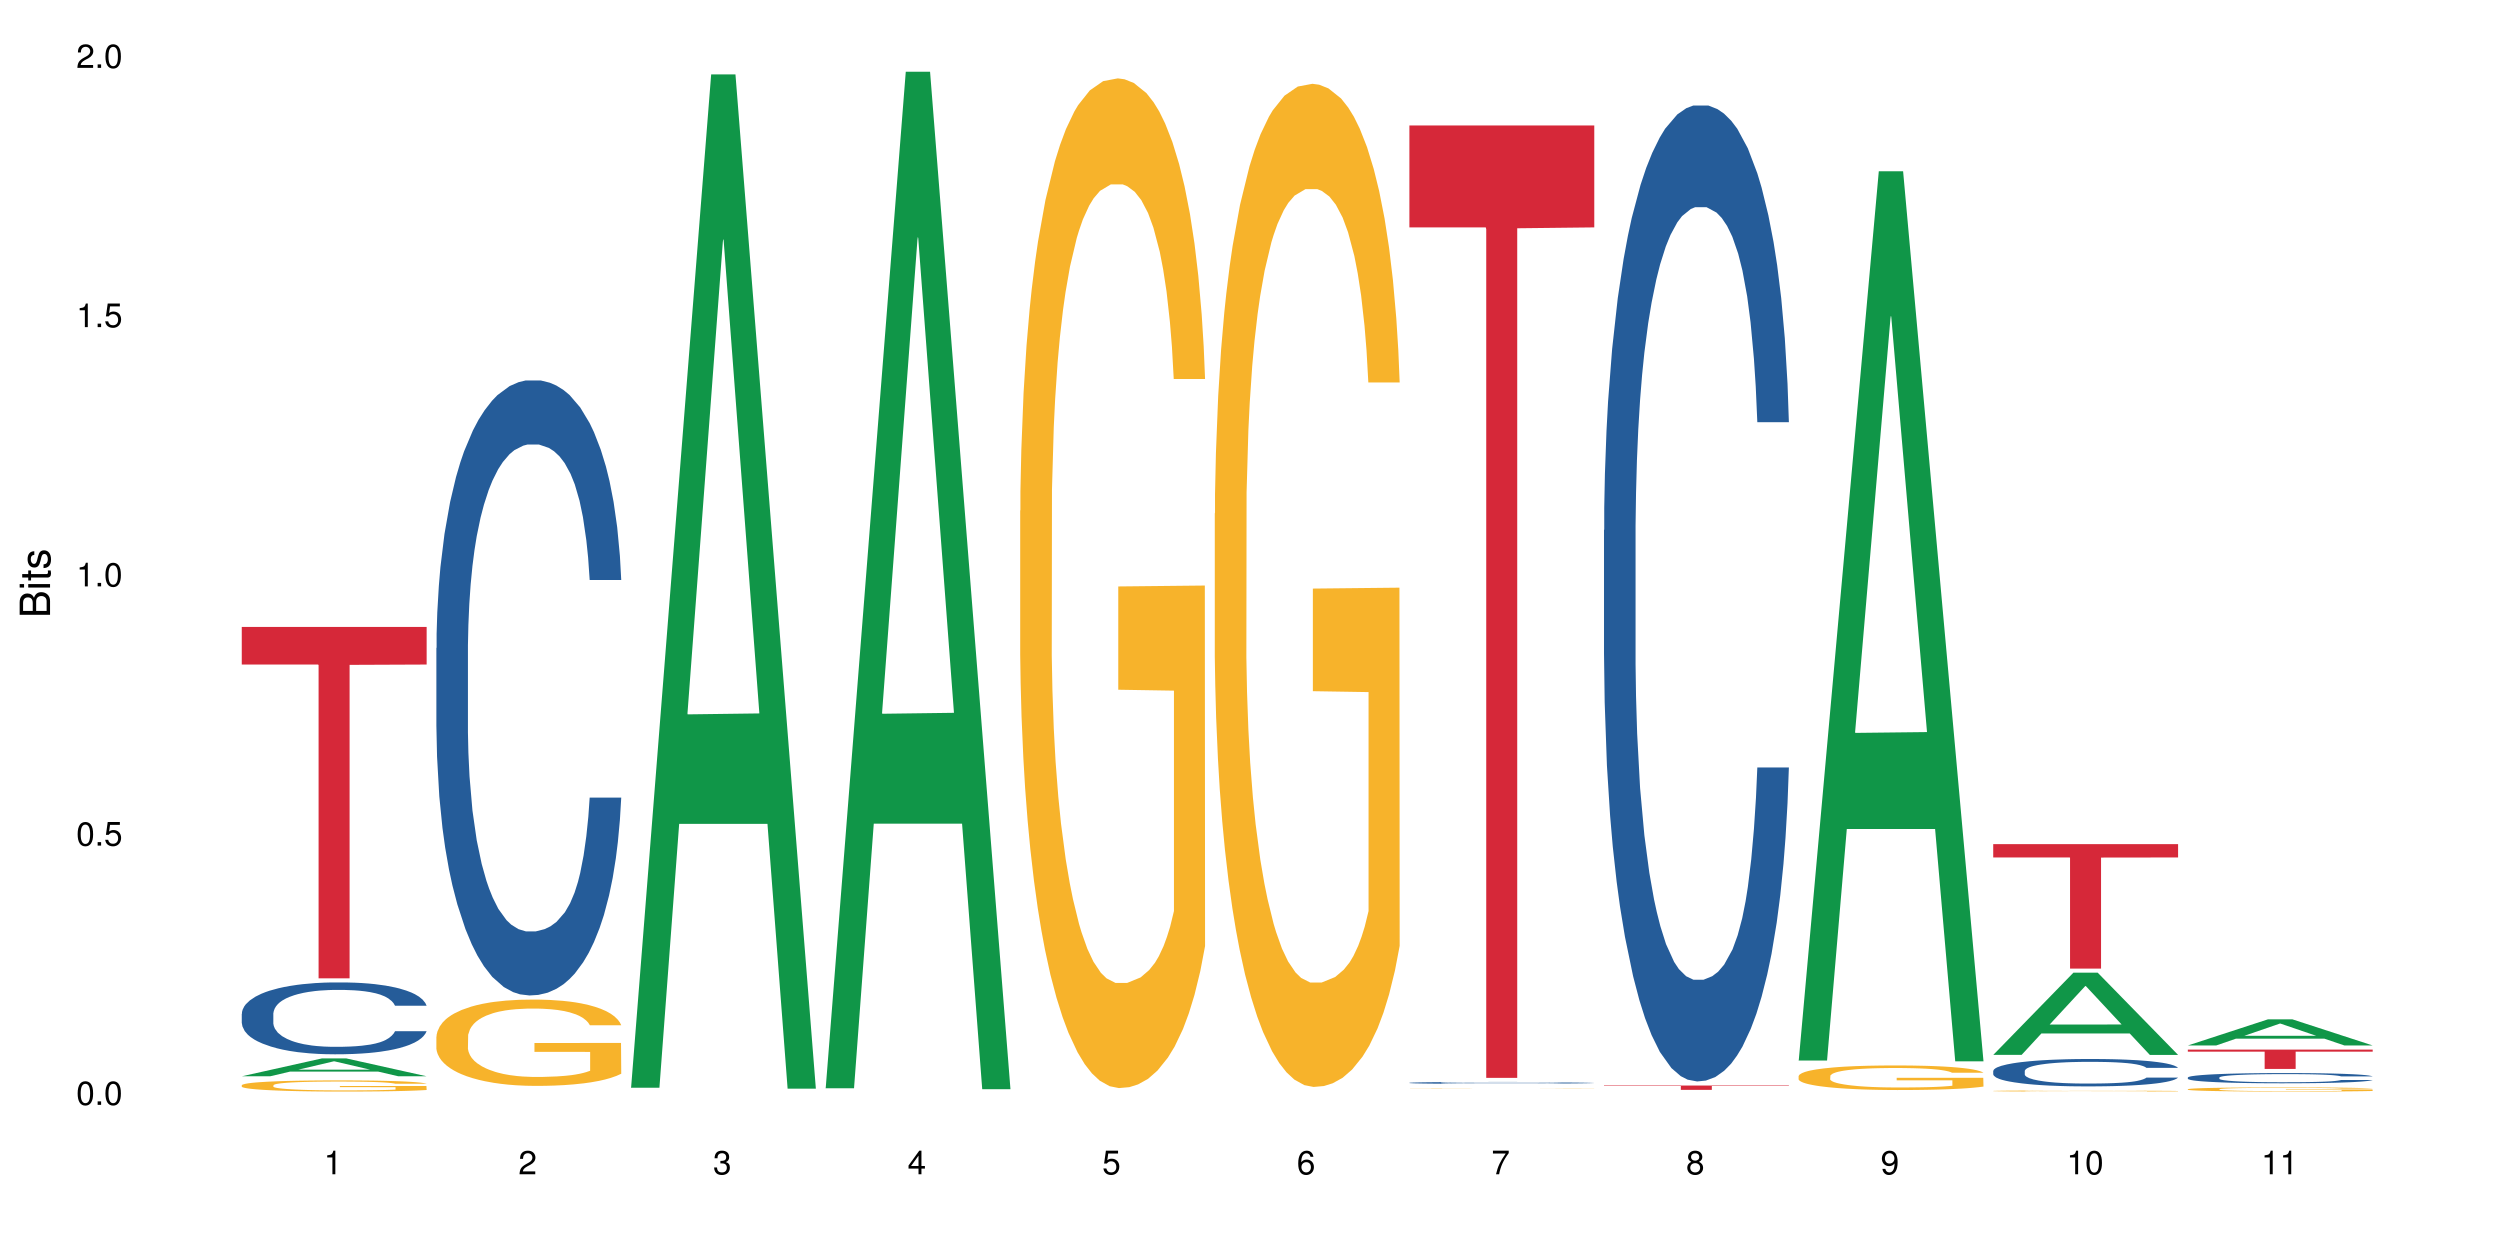 <?xml version="1.0" encoding="UTF-8"?>
<svg xmlns="http://www.w3.org/2000/svg" xmlns:xlink="http://www.w3.org/1999/xlink" width="720pt" height="360pt" viewBox="0 0 720 360" version="1.1">
<defs>
<g>
<symbol overflow="visible" id="glyph0-0">
<path style="stroke:none;" d=""/>
</symbol>
<symbol overflow="visible" id="glyph0-1">
<path style="stroke:none;" d="M 2.641 -6.797 C 2 -6.797 1.422 -6.531 1.078 -6.047 C 0.641 -5.453 0.406 -4.547 0.406 -3.297 C 0.406 -1 1.188 0.219 2.641 0.219 C 4.078 0.219 4.859 -1 4.859 -3.234 C 4.859 -4.562 4.656 -5.438 4.203 -6.047 C 3.844 -6.531 3.281 -6.797 2.641 -6.797 Z M 2.641 -6.047 C 3.547 -6.047 4 -5.125 4 -3.312 C 4 -1.375 3.562 -0.484 2.625 -0.484 C 1.734 -0.484 1.281 -1.422 1.281 -3.281 C 1.281 -5.141 1.734 -6.047 2.641 -6.047 Z M 2.641 -6.047 "/>
</symbol>
<symbol overflow="visible" id="glyph0-2">
<path style="stroke:none;" d="M 1.828 -1 L 0.828 -1 L 0.828 0 L 1.828 0 Z M 1.828 -1 "/>
</symbol>
<symbol overflow="visible" id="glyph0-3">
<path style="stroke:none;" d="M 4.562 -6.797 L 1.062 -6.797 L 0.547 -3.094 L 1.328 -3.094 C 1.719 -3.562 2.047 -3.734 2.578 -3.734 C 3.484 -3.734 4.062 -3.109 4.062 -2.094 C 4.062 -1.125 3.484 -0.531 2.578 -0.531 C 1.828 -0.531 1.375 -0.906 1.188 -1.672 L 0.328 -1.672 C 0.453 -1.109 0.547 -0.844 0.75 -0.594 C 1.125 -0.078 1.828 0.219 2.594 0.219 C 3.969 0.219 4.922 -0.781 4.922 -2.219 C 4.922 -3.562 4.031 -4.484 2.719 -4.484 C 2.25 -4.484 1.859 -4.359 1.469 -4.062 L 1.734 -5.969 L 4.562 -5.969 Z M 4.562 -6.797 "/>
</symbol>
<symbol overflow="visible" id="glyph0-4">
<path style="stroke:none;" d="M 2.484 -4.844 L 2.484 0 L 3.328 0 L 3.328 -6.797 L 2.766 -6.797 C 2.469 -5.75 2.281 -5.609 0.984 -5.453 L 0.984 -4.844 Z M 2.484 -4.844 "/>
</symbol>
<symbol overflow="visible" id="glyph0-5">
<path style="stroke:none;" d="M 4.859 -0.828 L 1.281 -0.828 C 1.359 -1.391 1.672 -1.75 2.5 -2.234 L 3.469 -2.75 C 4.406 -3.266 4.906 -3.969 4.906 -4.812 C 4.906 -5.375 4.672 -5.906 4.266 -6.266 C 3.859 -6.625 3.375 -6.797 2.719 -6.797 C 1.859 -6.797 1.219 -6.5 0.844 -5.922 C 0.609 -5.562 0.5 -5.125 0.484 -4.438 L 1.328 -4.438 C 1.359 -4.906 1.406 -5.188 1.531 -5.406 C 1.75 -5.812 2.188 -6.062 2.703 -6.062 C 3.469 -6.062 4.031 -5.516 4.031 -4.781 C 4.031 -4.25 3.719 -3.797 3.125 -3.438 L 2.234 -2.938 C 0.812 -2.141 0.406 -1.5 0.328 0 L 4.859 0 Z M 4.859 -0.828 "/>
</symbol>
<symbol overflow="visible" id="glyph0-6">
<path style="stroke:none;" d="M 2.125 -3.125 L 2.578 -3.125 C 3.516 -3.125 3.984 -2.703 3.984 -1.891 C 3.984 -1.031 3.469 -0.531 2.578 -0.531 C 1.656 -0.531 1.203 -0.984 1.156 -1.969 L 0.312 -1.969 C 0.344 -1.422 0.438 -1.078 0.609 -0.766 C 0.953 -0.109 1.625 0.219 2.547 0.219 C 3.953 0.219 4.859 -0.609 4.859 -1.906 C 4.859 -2.766 4.516 -3.25 3.703 -3.516 C 4.344 -3.766 4.656 -4.25 4.656 -4.938 C 4.656 -6.109 3.875 -6.797 2.578 -6.797 C 1.203 -6.797 0.484 -6.047 0.453 -4.609 L 1.297 -4.609 C 1.312 -5.016 1.344 -5.25 1.453 -5.453 C 1.641 -5.828 2.062 -6.062 2.594 -6.062 C 3.344 -6.062 3.797 -5.625 3.797 -4.906 C 3.797 -4.422 3.609 -4.141 3.25 -3.984 C 3.016 -3.891 2.719 -3.844 2.125 -3.844 Z M 2.125 -3.125 "/>
</symbol>
<symbol overflow="visible" id="glyph0-7">
<path style="stroke:none;" d="M 3.141 -1.625 L 3.141 0 L 3.984 0 L 3.984 -1.625 L 4.984 -1.625 L 4.984 -2.391 L 3.984 -2.391 L 3.984 -6.797 L 3.359 -6.797 L 0.266 -2.516 L 0.266 -1.625 Z M 3.141 -2.391 L 1 -2.391 L 3.141 -5.359 Z M 3.141 -2.391 "/>
</symbol>
<symbol overflow="visible" id="glyph0-8">
<path style="stroke:none;" d="M 4.781 -5.031 C 4.609 -6.141 3.891 -6.797 2.844 -6.797 C 2.094 -6.797 1.422 -6.438 1.031 -5.828 C 0.609 -5.172 0.406 -4.344 0.406 -3.094 C 0.406 -1.953 0.578 -1.234 0.984 -0.625 C 1.359 -0.078 1.953 0.219 2.703 0.219 C 3.984 0.219 4.922 -0.734 4.922 -2.078 C 4.922 -3.344 4.062 -4.234 2.844 -4.234 C 2.172 -4.234 1.641 -3.969 1.281 -3.469 C 1.281 -5.125 1.828 -6.047 2.797 -6.047 C 3.391 -6.047 3.797 -5.672 3.938 -5.031 Z M 2.734 -3.484 C 3.547 -3.484 4.062 -2.922 4.062 -2 C 4.062 -1.156 3.484 -0.531 2.703 -0.531 C 1.922 -0.531 1.328 -1.188 1.328 -2.047 C 1.328 -2.891 1.906 -3.484 2.734 -3.484 Z M 2.734 -3.484 "/>
</symbol>
<symbol overflow="visible" id="glyph0-9">
<path style="stroke:none;" d="M 4.984 -6.797 L 0.438 -6.797 L 0.438 -5.969 L 4.109 -5.969 C 2.5 -3.656 1.828 -2.234 1.328 0 L 2.219 0 C 2.594 -2.172 3.453 -4.047 4.984 -6.094 Z M 4.984 -6.797 "/>
</symbol>
<symbol overflow="visible" id="glyph0-10">
<path style="stroke:none;" d="M 3.75 -3.578 C 4.453 -4 4.688 -4.344 4.688 -4.984 C 4.688 -6.047 3.844 -6.797 2.641 -6.797 C 1.438 -6.797 0.594 -6.047 0.594 -4.984 C 0.594 -4.359 0.828 -4.016 1.516 -3.578 C 0.734 -3.203 0.359 -2.641 0.359 -1.891 C 0.359 -0.641 1.297 0.219 2.641 0.219 C 3.984 0.219 4.922 -0.641 4.922 -1.875 C 4.922 -2.641 4.531 -3.203 3.75 -3.578 Z M 2.641 -6.047 C 3.359 -6.047 3.812 -5.625 3.812 -4.969 C 3.812 -4.344 3.344 -3.922 2.641 -3.922 C 1.922 -3.922 1.453 -4.344 1.453 -4.984 C 1.453 -5.625 1.922 -6.047 2.641 -6.047 Z M 2.641 -3.203 C 3.484 -3.203 4.062 -2.672 4.062 -1.875 C 4.062 -1.062 3.484 -0.531 2.625 -0.531 C 1.797 -0.531 1.219 -1.078 1.219 -1.875 C 1.219 -2.672 1.797 -3.203 2.641 -3.203 Z M 2.641 -3.203 "/>
</symbol>
<symbol overflow="visible" id="glyph0-11">
<path style="stroke:none;" d="M 0.516 -1.547 C 0.672 -0.438 1.406 0.219 2.438 0.219 C 3.188 0.219 3.859 -0.141 4.266 -0.75 C 4.688 -1.406 4.891 -2.25 4.891 -3.484 C 4.891 -4.625 4.703 -5.359 4.312 -5.953 C 3.938 -6.5 3.344 -6.797 2.594 -6.797 C 1.297 -6.797 0.359 -5.844 0.359 -4.516 C 0.359 -3.25 1.234 -2.344 2.453 -2.344 C 3.094 -2.344 3.562 -2.578 4.016 -3.109 C 4 -1.453 3.469 -0.531 2.5 -0.531 C 1.906 -0.531 1.484 -0.906 1.359 -1.547 Z M 2.578 -6.062 C 3.375 -6.062 3.969 -5.406 3.969 -4.531 C 3.969 -3.688 3.375 -3.094 2.547 -3.094 C 1.734 -3.094 1.234 -3.672 1.234 -4.578 C 1.234 -5.438 1.797 -6.062 2.578 -6.062 Z M 2.578 -6.062 "/>
</symbol>
<symbol overflow="visible" id="glyph1-0">
<path style="stroke:none;" d=""/>
</symbol>
<symbol overflow="visible" id="glyph1-1">
<path style="stroke:none;" d="M 0 -0.953 L 0 -4.891 C 0 -5.719 -0.234 -6.344 -0.734 -6.797 C -1.188 -7.234 -1.812 -7.469 -2.5 -7.469 C -3.547 -7.469 -4.188 -7 -4.625 -5.875 C -4.984 -6.672 -5.641 -7.094 -6.531 -7.094 C -7.156 -7.094 -7.734 -6.859 -8.141 -6.391 C -8.562 -5.938 -8.75 -5.344 -8.75 -4.5 L -8.75 -0.953 Z M -4.984 -2.062 L -7.766 -2.062 L -7.766 -4.219 C -7.766 -4.844 -7.688 -5.203 -7.453 -5.5 C -7.219 -5.812 -6.859 -5.969 -6.375 -5.969 C -5.906 -5.969 -5.531 -5.812 -5.297 -5.5 C -5.062 -5.203 -4.984 -4.844 -4.984 -4.219 Z M -0.984 -2.062 L -4 -2.062 L -4 -4.781 C -4 -5.328 -3.859 -5.688 -3.578 -5.953 C -3.297 -6.219 -2.922 -6.359 -2.484 -6.359 C -2.062 -6.359 -1.688 -6.219 -1.406 -5.953 C -1.109 -5.688 -0.984 -5.328 -0.984 -4.781 Z M -0.984 -2.062 "/>
</symbol>
<symbol overflow="visible" id="glyph1-2">
<path style="stroke:none;" d="M -6.281 -1.797 L -6.281 -0.797 L 0 -0.797 L 0 -1.797 Z M -8.75 -1.797 L -8.75 -0.797 L -7.484 -0.797 L -7.484 -1.797 Z M -8.75 -1.797 "/>
</symbol>
<symbol overflow="visible" id="glyph1-3">
<path style="stroke:none;" d="M -6.281 -3.047 L -6.281 -2.016 L -8.016 -2.016 L -8.016 -1.016 L -6.281 -1.016 L -6.281 -0.172 L -5.469 -0.172 L -5.469 -1.016 L -0.719 -1.016 C -0.078 -1.016 0.281 -1.453 0.281 -2.234 C 0.281 -2.469 0.25 -2.719 0.188 -3.047 L -0.641 -3.047 C -0.609 -2.922 -0.594 -2.766 -0.594 -2.562 C -0.594 -2.141 -0.719 -2.016 -1.156 -2.016 L -5.469 -2.016 L -5.469 -3.047 Z M -6.281 -3.047 "/>
</symbol>
<symbol overflow="visible" id="glyph1-4">
<path style="stroke:none;" d="M -4.531 -5.25 C -5.766 -5.25 -6.469 -4.422 -6.469 -2.969 C -6.469 -1.516 -5.719 -0.562 -4.547 -0.562 C -3.562 -0.562 -3.094 -1.062 -2.734 -2.562 L -2.516 -3.484 C -2.344 -4.188 -2.094 -4.469 -1.625 -4.469 C -1.047 -4.469 -0.641 -3.875 -0.641 -3 C -0.641 -2.453 -0.797 -2 -1.062 -1.75 C -1.25 -1.594 -1.422 -1.531 -1.875 -1.469 L -1.875 -0.406 C -0.422 -0.453 0.281 -1.266 0.281 -2.922 C 0.281 -4.5 -0.5 -5.516 -1.719 -5.516 C -2.656 -5.516 -3.172 -4.984 -3.469 -3.734 L -3.703 -2.766 C -3.891 -1.953 -4.156 -1.609 -4.594 -1.609 C -5.172 -1.609 -5.547 -2.125 -5.547 -2.938 C -5.547 -3.75 -5.203 -4.172 -4.531 -4.203 Z M -4.531 -5.25 "/>
</symbol>
</g>
</defs>
<g id="surface89608">
<rect x="0" y="0" width="720" height="360" style="fill:rgb(100%,100%,100%);fill-opacity:1;stroke:none;"/>
<path style=" stroke:none;fill-rule:nonzero;fill:rgb(6.275%,58.824%,28.235%);fill-opacity:1;" d="M 69.629 309.969 L 69.688 309.961 L 92.723 304.82 L 99.723 304.82 L 122.875 309.973 L 114.738 309.973 L 108.938 308.629 L 83.508 308.629 L 77.82 309.969 L 69.629 309.969 L 85.957 308.07 L 106.605 308.066 L 96.309 305.66 L 96.195 305.656 L 96.082 305.672 L 85.898 308.066 L 85.957 308.07 Z M 69.629 309.969 "/>
<path style=" stroke:none;fill-rule:nonzero;fill:rgb(14.51%,36.078%,60%);fill-opacity:1;" d="M 69.629 291.949 L 69.695 291.93 L 69.695 291.477 L 69.891 290.758 L 70.344 289.848 L 70.797 289.227 L 71.969 288.109 L 73.59 287.031 L 75.277 286.199 L 76.512 285.707 L 77.617 285.328 L 80.148 284.629 L 81.773 284.27 L 83.523 283.949 L 85.668 283.625 L 87.227 283.438 L 90.73 283.133 L 93.328 283 L 95.344 282.945 L 99.691 282.945 L 102.289 283.02 L 104.172 283.113 L 106.25 283.266 L 108.004 283.438 L 111.055 283.852 L 113.781 284.383 L 115.016 284.684 L 116.965 285.273 L 118.457 285.84 L 119.496 286.332 L 120.664 287.031 L 121.703 287.883 L 122.484 288.848 L 122.875 289.66 L 113.781 289.66 L 113.328 288.902 L 112.809 288.316 L 111.836 287.543 L 110.859 286.992 L 109.496 286.445 L 108.266 286.086 L 106.574 285.727 L 105.082 285.5 L 103.523 285.328 L 102.031 285.215 L 99.172 285.102 L 95.863 285.102 L 94.629 285.141 L 92.098 285.289 L 90.73 285.422 L 88.785 285.688 L 87.422 285.934 L 85.797 286.312 L 84.695 286.633 L 83.328 287.125 L 82.355 287.559 L 81.254 288.184 L 80.602 288.656 L 80.02 289.188 L 79.5 289.812 L 79.109 290.473 L 78.852 291.172 L 78.719 291.855 L 78.719 294.785 L 78.852 295.469 L 79.176 296.262 L 80.02 297.414 L 81.254 298.418 L 82.68 299.211 L 84.043 299.781 L 84.824 300.047 L 85.863 300.348 L 87.484 300.727 L 89.824 301.105 L 91.188 301.254 L 93.266 301.406 L 95.406 301.484 L 98.266 301.484 L 100.797 301.406 L 102.484 301.312 L 104.238 301.16 L 106.641 300.84 L 108.133 300.535 L 109.434 300.176 L 110.406 299.816 L 111.055 299.516 L 112.031 298.93 L 112.809 298.285 L 113.395 297.625 L 113.781 296.98 L 122.875 296.98 L 122.484 297.738 L 121.898 298.477 L 121.316 299.023 L 120.406 299.688 L 119.367 300.273 L 117.875 300.934 L 116.641 301.367 L 115.016 301.844 L 113.523 302.203 L 111.898 302.523 L 109.496 302.902 L 107.938 303.09 L 106.25 303.262 L 104.238 303.41 L 101.707 303.543 L 98.977 303.621 L 96.445 303.641 L 93.719 303.602 L 91.707 303.527 L 89.043 303.355 L 85.73 303.016 L 83.328 302.656 L 81.445 302.297 L 79.824 301.918 L 78.004 301.406 L 75.668 300.574 L 74.238 299.93 L 73.266 299.402 L 72.16 298.664 L 71.383 298.004 L 70.473 296.941 L 69.824 295.602 L 69.629 294.559 Z M 69.629 291.949 "/>
<path style=" stroke:none;fill-rule:nonzero;fill:rgb(96.863%,70.196%,16.863%);fill-opacity:1;" d="M 69.629 312.531 L 69.695 312.527 L 69.695 312.469 L 69.953 312.336 L 70.602 312.156 L 71.449 312.004 L 72.355 311.887 L 72.941 311.824 L 73.914 311.738 L 74.758 311.672 L 76.902 311.539 L 79.629 311.418 L 81.121 311.363 L 82.809 311.312 L 85.215 311.258 L 86.316 311.238 L 89.691 311.191 L 93.523 311.16 L 97.746 311.152 L 99.691 311.156 L 102.355 311.168 L 105.992 311.199 L 108.07 311.227 L 109.691 311.258 L 111.379 311.297 L 113.457 311.355 L 115.406 311.426 L 116.965 311.496 L 118.523 311.586 L 119.82 311.68 L 120.926 311.781 L 121.898 311.906 L 122.484 312.008 L 122.875 312.109 L 113.848 312.109 L 113.328 312.008 L 112.742 311.93 L 111.77 311.832 L 110.797 311.762 L 109.82 311.703 L 108.004 311.629 L 106.445 311.582 L 104.496 311.539 L 102.613 311.512 L 100.473 311.496 L 99.172 311.488 L 95.73 311.488 L 92.613 311.512 L 90.797 311.535 L 89.5 311.559 L 87.68 311.602 L 86.578 311.637 L 85.926 311.66 L 83.98 311.75 L 82.68 311.832 L 81.965 311.891 L 81.059 311.977 L 80.406 312.059 L 79.695 312.176 L 79.305 312.262 L 78.785 312.465 L 78.719 312.992 L 78.914 313.105 L 79.305 313.223 L 79.824 313.332 L 80.602 313.441 L 81.383 313.527 L 82.746 313.641 L 83.914 313.719 L 84.824 313.77 L 86.578 313.848 L 87.289 313.875 L 88.98 313.926 L 90.73 313.969 L 92.875 314.004 L 94.5 314.02 L 97.094 314.035 L 100.406 314.035 L 104.305 314.02 L 106.77 313.996 L 108.457 313.973 L 109.562 313.949 L 110.926 313.918 L 111.898 313.887 L 112.809 313.855 L 113.914 313.805 L 113.914 313.105 L 97.875 313.102 L 97.875 312.773 L 122.809 312.77 L 122.875 313.918 L 121.512 313.996 L 119.82 314.074 L 118.199 314.133 L 116.512 314.184 L 114.109 314.238 L 112.16 314.273 L 109.172 314.316 L 106.445 314.34 L 103.59 314.359 L 101.055 314.367 L 98.07 314.371 L 95.406 314.363 L 92.551 314.348 L 90.277 314.324 L 88.199 314.293 L 86.121 314.258 L 83.523 314.195 L 81.836 314.145 L 80.082 314.082 L 78.332 314.008 L 76.773 313.93 L 75.734 313.867 L 74.695 313.797 L 73.59 313.711 L 72.551 313.609 L 71.773 313.52 L 71.059 313.414 L 70.539 313.316 L 70.02 313.188 L 69.758 313.082 L 69.629 312.988 Z M 69.629 312.531 "/>
<path style=" stroke:none;fill-rule:nonzero;fill:rgb(83.922%,15.686%,22.353%);fill-opacity:1;" d="M 69.629 180.555 L 122.875 180.555 L 122.875 191.387 L 100.684 191.484 L 100.684 281.766 L 91.754 281.766 L 91.754 191.578 L 91.625 191.387 L 69.629 191.387 Z M 69.629 180.555 "/>
<path style=" stroke:none;fill-rule:nonzero;fill:rgb(14.51%,36.078%,60%);fill-opacity:1;" d="M 125.676 186.637 L 125.742 186.477 L 125.742 182.59 L 125.934 176.438 L 126.391 168.664 L 126.844 163.324 L 128.012 153.77 L 129.637 144.543 L 131.324 137.418 L 132.559 133.207 L 133.664 129.969 L 136.195 123.98 L 137.816 120.902 L 139.57 118.152 L 141.715 115.398 L 143.273 113.781 L 146.777 111.188 L 149.375 110.055 L 151.391 109.57 L 155.738 109.57 L 158.336 110.219 L 160.219 111.027 L 162.297 112.324 L 164.051 113.781 L 167.102 117.34 L 169.828 121.875 L 171.062 124.465 L 173.012 129.484 L 174.504 134.344 L 175.543 138.551 L 176.711 144.543 L 177.75 151.828 L 178.531 160.086 L 178.918 167.047 L 169.828 167.047 L 169.375 160.57 L 168.855 155.551 L 167.883 148.914 L 166.906 144.219 L 165.543 139.523 L 164.309 136.445 L 162.621 133.371 L 161.129 131.426 L 159.57 129.969 L 158.078 129 L 155.219 128.027 L 151.906 128.027 L 150.676 128.352 L 148.141 129.648 L 146.777 130.781 L 144.832 133.047 L 143.469 135.152 L 141.844 138.391 L 140.738 141.141 L 139.375 145.352 L 138.402 149.074 L 137.297 154.418 L 136.648 158.465 L 136.066 163 L 135.547 168.344 L 135.156 174.008 L 134.895 180 L 134.766 185.828 L 134.766 210.922 L 134.895 216.754 L 135.219 223.551 L 136.066 233.43 L 137.297 242.008 L 138.727 248.809 L 140.09 253.668 L 140.871 255.934 L 141.91 258.523 L 143.531 261.762 L 145.871 265 L 147.234 266.297 L 149.312 267.59 L 151.453 268.238 L 154.312 268.238 L 156.844 267.59 L 158.531 266.781 L 160.285 265.484 L 162.688 262.734 L 164.18 260.145 L 165.48 257.066 L 166.453 253.992 L 167.102 251.398 L 168.074 246.383 L 168.855 240.875 L 169.441 235.211 L 169.828 229.703 L 178.918 229.703 L 178.531 236.18 L 177.945 242.496 L 177.363 247.191 L 176.453 252.855 L 175.414 257.875 L 173.922 263.543 L 172.688 267.266 L 171.062 271.316 L 169.57 274.391 L 167.945 277.145 L 165.543 280.383 L 163.984 282 L 162.297 283.457 L 160.285 284.754 L 157.754 285.887 L 155.023 286.535 L 152.492 286.695 L 149.766 286.371 L 147.754 285.723 L 145.09 284.266 L 141.777 281.352 L 139.375 278.277 L 137.492 275.199 L 135.871 271.961 L 134.051 267.59 L 131.715 260.465 L 130.285 254.961 L 129.312 250.43 L 128.207 244.113 L 127.43 238.449 L 126.52 229.379 L 125.871 217.887 L 125.676 208.98 Z M 125.676 186.637 "/>
<path style=" stroke:none;fill-rule:nonzero;fill:rgb(96.863%,70.196%,16.863%);fill-opacity:1;" d="M 125.676 298.523 L 125.742 298.5 L 125.742 298.047 L 126 297.023 L 126.648 295.617 L 127.492 294.461 L 128.402 293.551 L 128.988 293.074 L 129.961 292.395 L 130.805 291.895 L 132.949 290.871 L 135.676 289.918 L 137.168 289.512 L 138.855 289.125 L 141.258 288.691 L 142.363 288.535 L 145.738 288.172 L 149.57 287.941 L 153.793 287.875 L 155.738 287.898 L 158.402 287.988 L 162.039 288.238 L 164.117 288.465 L 165.738 288.691 L 167.426 288.988 L 169.504 289.441 L 171.453 289.988 L 173.012 290.531 L 174.57 291.211 L 175.867 291.938 L 176.973 292.734 L 177.945 293.688 L 178.531 294.48 L 178.918 295.277 L 169.895 295.277 L 169.375 294.48 L 168.789 293.871 L 167.816 293.121 L 166.844 292.574 L 165.867 292.145 L 164.051 291.555 L 162.492 291.191 L 160.543 290.871 L 158.66 290.668 L 156.52 290.531 L 155.219 290.484 L 151.777 290.484 L 148.66 290.645 L 146.844 290.828 L 145.543 291.008 L 143.727 291.348 L 142.621 291.621 L 141.973 291.805 L 140.027 292.508 L 138.727 293.145 L 138.012 293.574 L 137.105 294.254 L 136.453 294.867 L 135.738 295.777 L 135.352 296.457 L 134.832 298 L 134.766 302.09 L 134.961 302.949 L 135.352 303.883 L 135.871 304.699 L 136.648 305.562 L 137.43 306.219 L 138.793 307.105 L 139.961 307.695 L 140.871 308.082 L 142.621 308.695 L 143.336 308.898 L 145.023 309.309 L 146.777 309.625 L 148.922 309.898 L 150.543 310.035 L 153.141 310.148 L 156.453 310.148 L 160.348 310.012 L 162.816 309.832 L 164.504 309.648 L 165.609 309.488 L 166.973 309.238 L 167.945 309.012 L 168.855 308.762 L 169.961 308.379 L 169.961 302.949 L 153.922 302.93 L 153.922 300.387 L 178.855 300.363 L 178.918 309.238 L 177.555 309.852 L 175.867 310.445 L 174.246 310.898 L 172.555 311.285 L 170.152 311.715 L 168.207 311.988 L 165.219 312.305 L 162.492 312.508 L 159.637 312.645 L 157.102 312.715 L 154.117 312.738 L 151.453 312.691 L 148.598 312.555 L 146.324 312.375 L 144.246 312.145 L 142.168 311.852 L 139.57 311.375 L 137.883 310.988 L 136.129 310.512 L 134.375 309.945 L 132.816 309.332 L 131.777 308.855 L 130.742 308.309 L 129.637 307.629 L 128.598 306.855 L 127.82 306.152 L 127.105 305.359 L 126.586 304.609 L 126.066 303.586 L 125.805 302.77 L 125.676 302.066 Z M 125.676 298.523 "/>
<path style=" stroke:none;fill-rule:nonzero;fill:rgb(6.275%,58.824%,28.235%);fill-opacity:1;" d="M 181.723 313.258 L 181.777 312.98 L 204.816 21.426 L 211.812 21.426 L 234.965 313.531 L 226.832 313.531 L 221.031 237.281 L 195.602 237.281 L 189.914 313.258 L 181.723 313.258 L 198.047 205.738 L 218.695 205.465 L 208.402 69.148 L 208.289 68.875 L 208.172 69.699 L 197.992 205.465 L 198.047 205.738 Z M 181.723 313.258 "/>
<path style=" stroke:none;fill-rule:nonzero;fill:rgb(6.275%,58.824%,28.235%);fill-opacity:1;" d="M 237.77 313.422 L 237.824 313.145 L 260.863 20.664 L 267.859 20.664 L 291.012 313.695 L 282.879 313.695 L 277.074 237.207 L 251.648 237.207 L 245.961 313.422 L 237.77 313.422 L 254.094 205.562 L 274.742 205.289 L 264.449 68.539 L 264.332 68.266 L 264.219 69.09 L 254.039 205.289 L 254.094 205.562 Z M 237.77 313.422 "/>
<path style=" stroke:none;fill-rule:nonzero;fill:rgb(96.863%,70.196%,16.863%);fill-opacity:1;" d="M 293.816 147.121 L 293.879 146.855 L 293.879 141.547 L 294.141 129.594 L 294.789 113.129 L 295.633 99.586 L 296.543 88.961 L 297.125 83.387 L 298.102 75.418 L 298.945 69.578 L 301.086 57.625 L 303.812 46.473 L 305.309 41.691 L 306.996 37.176 L 309.398 32.133 L 310.504 30.273 L 313.879 26.023 L 317.711 23.367 L 321.93 22.57 L 323.879 22.836 L 326.539 23.898 L 330.176 26.82 L 332.254 29.477 L 333.879 32.133 L 335.566 35.582 L 337.645 40.895 L 339.59 47.27 L 341.148 53.641 L 342.707 61.609 L 344.008 70.105 L 345.109 79.402 L 346.086 90.555 L 346.668 99.852 L 347.059 109.145 L 338.035 109.145 L 337.516 99.852 L 336.93 92.68 L 335.957 83.918 L 334.98 77.543 L 334.008 72.496 L 332.191 65.594 L 330.633 61.344 L 328.684 57.625 L 326.801 55.234 L 324.656 53.641 L 323.359 53.109 L 319.918 53.109 L 316.801 54.969 L 314.984 57.094 L 313.684 59.219 L 311.867 63.203 L 310.762 66.391 L 310.113 68.516 L 308.164 76.746 L 306.867 84.184 L 306.152 89.227 L 305.242 97.195 L 304.594 104.367 L 303.879 114.988 L 303.488 122.957 L 302.969 141.016 L 302.906 188.816 L 303.102 198.906 L 303.488 209.797 L 304.008 219.355 L 304.789 229.449 L 305.566 237.148 L 306.93 247.508 L 308.102 254.41 L 309.008 258.926 L 310.762 266.098 L 311.477 268.488 L 313.164 273.266 L 314.918 276.984 L 317.059 280.172 L 318.684 281.766 L 321.281 283.094 L 324.594 283.094 L 328.488 281.5 L 330.957 279.375 L 332.645 277.25 L 333.746 275.391 L 335.113 272.469 L 336.086 269.812 L 336.996 266.895 L 338.098 262.379 L 338.098 198.906 L 322.059 198.641 L 322.059 168.898 L 346.992 168.633 L 347.059 272.469 L 345.695 279.641 L 344.008 286.547 L 342.383 291.855 L 340.695 296.371 L 338.293 301.418 L 336.344 304.605 L 333.359 308.32 L 330.633 310.711 L 327.773 312.305 L 325.242 313.102 L 322.254 313.367 L 319.594 312.836 L 316.734 311.242 L 314.465 309.117 L 312.387 306.461 L 310.309 303.012 L 307.711 297.434 L 306.023 292.918 L 304.27 287.34 L 302.516 280.703 L 300.957 273.531 L 299.918 267.957 L 298.879 261.582 L 297.777 253.613 L 296.738 244.586 L 295.957 236.352 L 295.242 227.059 L 294.723 218.293 L 294.203 206.344 L 293.945 196.781 L 293.816 188.551 Z M 293.816 147.121 "/>
<path style=" stroke:none;fill-rule:nonzero;fill:rgb(96.863%,70.196%,16.863%);fill-opacity:1;" d="M 349.859 147.875 L 349.926 147.613 L 349.926 142.336 L 350.188 130.461 L 350.836 114.105 L 351.68 100.648 L 352.59 90.094 L 353.172 84.555 L 354.148 76.637 L 354.992 70.832 L 357.133 58.961 L 359.859 47.879 L 361.355 43.129 L 363.043 38.645 L 365.445 33.633 L 366.547 31.785 L 369.926 27.562 L 373.758 24.926 L 377.977 24.133 L 379.926 24.398 L 382.586 25.453 L 386.223 28.355 L 388.301 30.992 L 389.926 33.633 L 391.613 37.062 L 393.691 42.34 L 395.637 48.672 L 397.195 55.004 L 398.754 62.918 L 400.055 71.363 L 401.156 80.598 L 402.133 91.676 L 402.715 100.91 L 403.105 110.148 L 394.078 110.148 L 393.559 100.91 L 392.977 93.789 L 392 85.082 L 391.027 78.75 L 390.055 73.734 L 388.234 66.875 L 386.676 62.656 L 384.73 58.961 L 382.848 56.586 L 380.703 55.004 L 379.406 54.477 L 375.965 54.477 L 372.848 56.324 L 371.027 58.434 L 369.73 60.543 L 367.914 64.5 L 366.809 67.668 L 366.16 69.777 L 364.211 77.957 L 362.914 85.344 L 362.199 90.359 L 361.289 98.273 L 360.641 105.398 L 359.926 115.949 L 359.535 123.867 L 359.016 141.809 L 358.953 189.301 L 359.145 199.324 L 359.535 210.145 L 360.055 219.641 L 360.836 229.668 L 361.613 237.32 L 362.977 247.609 L 364.145 254.469 L 365.055 258.953 L 366.809 266.078 L 367.523 268.453 L 369.211 273.203 L 370.965 276.895 L 373.105 280.062 L 374.73 281.645 L 377.328 282.965 L 380.641 282.965 L 384.535 281.379 L 387.004 279.27 L 388.691 277.16 L 389.793 275.312 L 391.156 272.41 L 392.133 269.77 L 393.039 266.867 L 394.145 262.383 L 394.145 199.324 L 378.105 199.062 L 378.105 169.512 L 403.039 169.246 L 403.105 272.41 L 401.742 279.535 L 400.055 286.395 L 398.43 291.672 L 396.742 296.156 L 394.34 301.168 L 392.391 304.336 L 389.406 308.027 L 386.676 310.402 L 383.82 311.984 L 381.289 312.777 L 378.301 313.043 L 375.641 312.516 L 372.781 310.93 L 370.508 308.82 L 368.434 306.18 L 366.355 302.75 L 363.758 297.211 L 362.066 292.727 L 360.316 287.184 L 358.562 280.59 L 357.004 273.465 L 355.965 267.926 L 354.926 261.594 L 353.82 253.676 L 352.781 244.707 L 352.004 236.527 L 351.289 227.293 L 350.77 218.586 L 350.25 206.715 L 349.992 197.215 L 349.859 189.035 Z M 349.859 147.875 "/>
<path style=" stroke:none;fill-rule:nonzero;fill:rgb(14.51%,36.078%,60%);fill-opacity:1;" d="M 405.906 311.848 L 405.973 311.848 L 405.973 311.836 L 406.168 311.816 L 406.621 311.793 L 407.078 311.773 L 408.246 311.746 L 409.867 311.715 L 411.555 311.691 L 412.789 311.68 L 413.895 311.668 L 416.426 311.652 L 418.051 311.641 L 419.805 311.633 L 421.945 311.625 L 423.504 311.617 L 427.012 311.609 L 429.609 311.605 L 435.973 311.605 L 438.566 311.609 L 440.453 311.609 L 442.527 311.613 L 444.281 311.617 L 447.336 311.629 L 450.062 311.645 L 451.293 311.652 L 453.242 311.668 L 454.734 311.684 L 455.773 311.695 L 456.945 311.715 L 457.984 311.738 L 458.762 311.766 L 459.152 311.785 L 450.062 311.785 L 449.605 311.766 L 449.086 311.75 L 448.113 311.73 L 447.141 311.715 L 445.777 311.699 L 444.543 311.691 L 442.855 311.68 L 441.359 311.676 L 439.801 311.668 L 438.309 311.668 L 435.453 311.664 L 430.906 311.664 L 428.375 311.668 L 427.012 311.672 L 425.062 311.68 L 423.699 311.688 L 422.074 311.695 L 420.973 311.703 L 419.609 311.719 L 418.633 311.73 L 417.531 311.746 L 416.883 311.758 L 416.297 311.773 L 415.777 311.789 L 415.387 311.809 L 415.129 311.828 L 414.996 311.844 L 414.996 311.926 L 415.129 311.941 L 415.453 311.965 L 416.297 311.996 L 417.531 312.02 L 418.957 312.043 L 420.324 312.059 L 421.102 312.066 L 422.141 312.074 L 423.766 312.082 L 426.102 312.094 L 427.465 312.098 L 429.543 312.102 L 431.684 312.105 L 434.543 312.105 L 437.074 312.102 L 438.762 312.098 L 440.516 312.094 L 442.918 312.086 L 444.41 312.078 L 445.711 312.07 L 446.684 312.059 L 447.336 312.051 L 448.309 312.035 L 449.086 312.02 L 449.672 312 L 450.062 311.984 L 459.152 311.984 L 458.762 312.004 L 458.176 312.023 L 457.594 312.039 L 456.684 312.055 L 455.645 312.07 L 454.152 312.09 L 452.918 312.102 L 451.293 312.113 L 449.801 312.125 L 448.18 312.133 L 445.777 312.141 L 444.219 312.148 L 442.527 312.152 L 440.516 312.156 L 437.984 312.16 L 427.984 312.16 L 425.32 312.152 L 422.012 312.145 L 419.609 312.137 L 417.727 312.125 L 416.102 312.117 L 414.285 312.102 L 411.945 312.078 L 410.52 312.062 L 409.543 312.047 L 408.441 312.027 L 407.66 312.012 L 406.75 311.98 L 406.102 311.945 L 405.906 311.918 Z M 405.906 311.848 "/>
<path style=" stroke:none;fill-rule:nonzero;fill:rgb(96.863%,70.196%,16.863%);fill-opacity:1;" d="M 405.906 313.375 L 405.973 313.375 L 406.23 313.371 L 406.883 313.367 L 407.727 313.363 L 408.633 313.359 L 409.219 313.359 L 410.191 313.355 L 411.039 313.355 L 413.18 313.352 L 415.906 313.348 L 417.402 313.348 L 419.09 313.344 L 425.973 313.344 L 429.801 313.34 L 438.633 313.34 L 442.27 313.344 L 447.66 313.344 L 449.738 313.348 L 451.684 313.348 L 453.242 313.352 L 454.801 313.352 L 456.102 313.355 L 457.203 313.359 L 458.176 313.359 L 458.762 313.363 L 459.152 313.367 L 450.125 313.367 L 449.605 313.363 L 449.023 313.359 L 448.047 313.359 L 447.074 313.355 L 444.281 313.355 L 442.723 313.352 L 423.957 313.352 L 422.855 313.355 L 420.258 313.355 L 418.957 313.359 L 418.246 313.359 L 417.336 313.363 L 416.688 313.363 L 415.973 313.367 L 415.582 313.371 L 415.062 313.375 L 414.996 313.387 L 415.191 313.391 L 415.582 313.395 L 416.102 313.398 L 416.883 313.398 L 417.66 313.402 L 419.023 313.406 L 420.191 313.406 L 421.102 313.41 L 423.57 313.41 L 425.258 313.414 L 447.203 313.414 L 448.18 313.41 L 450.191 313.41 L 450.191 313.391 L 434.152 313.391 L 434.152 313.383 L 459.086 313.383 L 459.152 313.414 L 457.789 313.414 L 456.102 313.418 L 452.789 313.418 L 450.387 313.422 L 439.867 313.422 L 437.336 313.426 L 431.684 313.426 L 428.828 313.422 L 422.398 313.422 L 419.805 313.418 L 416.363 313.418 L 414.609 313.414 L 413.051 313.414 L 412.012 313.41 L 410.973 313.41 L 409.867 313.406 L 408.828 313.406 L 408.051 313.402 L 407.336 313.398 L 406.816 313.398 L 406.297 313.395 L 406.039 313.391 L 405.906 313.387 Z M 405.906 313.375 "/>
<path style=" stroke:none;fill-rule:nonzero;fill:rgb(83.922%,15.686%,22.353%);fill-opacity:1;" d="M 405.906 36.125 L 459.152 36.125 L 459.152 65.488 L 436.961 65.742 L 436.961 310.426 L 428.035 310.426 L 428.035 66 L 427.902 65.488 L 405.906 65.488 Z M 405.906 36.125 "/>
<path style=" stroke:none;fill-rule:nonzero;fill:rgb(14.51%,36.078%,60%);fill-opacity:1;" d="M 461.953 152.684 L 462.02 152.426 L 462.02 146.262 L 462.215 136.496 L 462.668 124.164 L 463.121 115.688 L 464.293 100.527 L 465.914 85.883 L 467.602 74.578 L 468.836 67.898 L 469.941 62.762 L 472.473 53.254 L 474.098 48.375 L 475.848 44.008 L 477.992 39.637 L 479.551 37.07 L 483.059 32.957 L 485.652 31.16 L 487.668 30.391 L 492.016 30.391 L 494.613 31.418 L 496.496 32.703 L 498.574 34.758 L 500.328 37.07 L 503.379 42.723 L 506.109 49.914 L 507.34 54.027 L 509.289 61.992 L 510.781 69.699 L 511.82 76.379 L 512.992 85.883 L 514.027 97.445 L 514.809 110.547 L 515.199 121.598 L 506.109 121.598 L 505.652 111.32 L 505.133 103.355 L 504.16 92.82 L 503.188 85.371 L 501.82 77.918 L 500.59 73.039 L 498.898 68.156 L 497.406 65.074 L 495.848 62.762 L 494.355 61.219 L 491.496 59.68 L 488.188 59.68 L 486.953 60.191 L 484.422 62.246 L 483.059 64.047 L 481.109 67.645 L 479.746 70.984 L 478.121 76.121 L 477.02 80.488 L 475.656 87.168 L 474.68 93.078 L 473.578 101.555 L 472.926 107.98 L 472.344 115.172 L 471.824 123.652 L 471.434 132.645 L 471.176 142.148 L 471.043 151.398 L 471.043 191.223 L 471.176 200.473 L 471.5 211.262 L 472.344 226.934 L 473.578 240.551 L 475.004 251.34 L 476.367 259.051 L 477.148 262.645 L 478.188 266.758 L 479.809 271.895 L 482.148 277.035 L 483.512 279.09 L 485.59 281.145 L 487.73 282.172 L 490.59 282.172 L 493.121 281.145 L 494.809 279.859 L 496.562 277.805 L 498.965 273.438 L 500.457 269.324 L 501.758 264.445 L 502.73 259.562 L 503.379 255.453 L 504.355 247.488 L 505.133 238.754 L 505.719 229.762 L 506.109 221.023 L 515.199 221.023 L 514.809 231.301 L 514.223 241.32 L 513.641 248.773 L 512.73 257.766 L 511.691 265.73 L 510.199 274.723 L 508.965 280.629 L 507.34 287.055 L 505.848 291.934 L 504.223 296.301 L 501.82 301.441 L 500.262 304.012 L 498.574 306.324 L 496.562 308.379 L 494.031 310.176 L 491.305 311.203 L 488.77 311.461 L 486.043 310.945 L 484.031 309.918 L 481.367 307.605 L 478.059 302.984 L 475.656 298.102 L 473.77 293.219 L 472.148 288.082 L 470.332 281.145 L 467.992 269.84 L 466.562 261.105 L 465.59 253.91 L 464.484 243.891 L 463.707 234.898 L 462.797 220.512 L 462.148 202.27 L 461.953 188.141 Z M 461.953 152.684 "/>
<path style=" stroke:none;fill-rule:nonzero;fill:rgb(83.922%,15.686%,22.353%);fill-opacity:1;" d="M 461.953 312.641 L 515.199 312.641 L 515.199 312.773 L 493.008 312.773 L 493.008 313.887 L 484.078 313.887 L 484.078 312.777 L 483.949 312.773 L 461.953 312.773 Z M 461.953 312.641 "/>
<path style=" stroke:none;fill-rule:nonzero;fill:rgb(6.275%,58.824%,28.235%);fill-opacity:1;" d="M 518 305.43 L 518.059 305.188 L 541.094 49.328 L 548.094 49.328 L 571.246 305.668 L 563.109 305.668 L 557.309 238.754 L 531.879 238.754 L 526.191 305.43 L 518 305.43 L 534.324 211.074 L 554.977 210.836 L 544.68 91.211 L 544.566 90.969 L 544.453 91.691 L 534.27 210.836 L 534.324 211.074 Z M 518 305.43 "/>
<path style=" stroke:none;fill-rule:nonzero;fill:rgb(96.863%,70.196%,16.863%);fill-opacity:1;" d="M 518 309.879 L 518.066 309.875 L 518.066 309.746 L 518.324 309.453 L 518.973 309.055 L 519.816 308.723 L 520.727 308.465 L 521.312 308.328 L 522.285 308.137 L 523.129 307.992 L 525.273 307.703 L 528 307.43 L 529.492 307.312 L 531.18 307.203 L 533.582 307.082 L 534.688 307.035 L 538.062 306.934 L 541.895 306.867 L 546.117 306.848 L 548.062 306.855 L 550.727 306.879 L 554.363 306.953 L 556.441 307.016 L 558.062 307.082 L 559.75 307.164 L 561.828 307.293 L 563.777 307.449 L 565.336 307.605 L 566.895 307.797 L 568.191 308.004 L 569.297 308.23 L 570.27 308.504 L 570.855 308.73 L 571.246 308.957 L 562.219 308.957 L 561.699 308.73 L 561.113 308.555 L 560.141 308.344 L 559.168 308.188 L 558.191 308.062 L 556.375 307.895 L 554.816 307.793 L 552.867 307.703 L 550.984 307.645 L 548.844 307.605 L 547.543 307.59 L 544.102 307.59 L 540.984 307.637 L 539.168 307.688 L 537.871 307.742 L 536.051 307.836 L 534.949 307.914 L 534.297 307.969 L 532.352 308.168 L 531.051 308.348 L 530.336 308.473 L 529.43 308.664 L 528.777 308.84 L 528.066 309.098 L 527.676 309.293 L 527.156 309.73 L 527.09 310.895 L 527.285 311.141 L 527.676 311.406 L 528.195 311.641 L 528.973 311.887 L 529.754 312.074 L 531.117 312.324 L 532.285 312.492 L 533.195 312.602 L 534.949 312.777 L 535.66 312.836 L 537.352 312.953 L 539.102 313.043 L 541.246 313.121 L 542.867 313.16 L 545.465 313.191 L 548.777 313.191 L 552.672 313.152 L 555.141 313.102 L 556.828 313.051 L 557.934 313.004 L 559.297 312.934 L 560.27 312.867 L 561.18 312.797 L 562.285 312.688 L 562.285 311.141 L 546.246 311.137 L 546.246 310.41 L 571.18 310.406 L 571.246 312.934 L 569.879 313.105 L 568.191 313.273 L 566.57 313.406 L 564.883 313.516 L 562.477 313.637 L 560.531 313.715 L 557.543 313.805 L 554.816 313.863 L 551.961 313.902 L 549.426 313.922 L 546.441 313.93 L 543.777 313.914 L 540.922 313.875 L 538.648 313.824 L 536.57 313.762 L 534.492 313.676 L 531.895 313.539 L 530.207 313.43 L 528.453 313.293 L 526.699 313.133 L 525.145 312.957 L 524.105 312.824 L 523.066 312.668 L 521.961 312.473 L 520.922 312.254 L 520.145 312.055 L 519.43 311.828 L 518.91 311.613 L 518.391 311.324 L 518.129 311.09 L 518 310.891 Z M 518 309.879 "/>
<path style=" stroke:none;fill-rule:nonzero;fill:rgb(6.275%,58.824%,28.235%);fill-opacity:1;" d="M 574.047 303.793 L 574.102 303.77 L 597.141 280.129 L 604.137 280.129 L 627.289 303.816 L 619.156 303.816 L 613.355 297.633 L 587.926 297.633 L 582.238 303.793 L 574.047 303.793 L 590.371 295.074 L 611.023 295.051 L 600.727 283.996 L 600.613 283.977 L 600.496 284.043 L 590.316 295.051 L 590.371 295.074 Z M 574.047 303.793 "/>
<path style=" stroke:none;fill-rule:nonzero;fill:rgb(14.51%,36.078%,60%);fill-opacity:1;" d="M 574.047 308.426 L 574.113 308.418 L 574.113 308.246 L 574.305 307.973 L 574.762 307.625 L 575.215 307.387 L 576.383 306.961 L 578.008 306.551 L 579.695 306.234 L 580.93 306.047 L 582.035 305.902 L 584.566 305.637 L 586.188 305.5 L 587.941 305.375 L 590.086 305.254 L 591.645 305.184 L 595.148 305.066 L 597.746 305.016 L 599.758 304.996 L 604.109 304.996 L 606.707 305.023 L 608.59 305.059 L 610.668 305.117 L 612.422 305.184 L 615.473 305.34 L 618.199 305.543 L 619.434 305.656 L 621.383 305.883 L 622.875 306.098 L 623.914 306.285 L 625.082 306.551 L 626.121 306.875 L 626.902 307.242 L 627.289 307.555 L 618.199 307.555 L 617.746 307.266 L 617.227 307.043 L 616.254 306.746 L 615.277 306.539 L 613.914 306.328 L 612.68 306.191 L 610.992 306.055 L 609.5 305.969 L 607.941 305.902 L 606.449 305.859 L 603.59 305.816 L 600.277 305.816 L 599.047 305.832 L 596.512 305.887 L 595.148 305.938 L 593.203 306.039 L 591.84 306.133 L 590.215 306.277 L 589.109 306.402 L 587.746 306.59 L 586.773 306.754 L 585.668 306.992 L 585.02 307.172 L 584.438 307.375 L 583.918 307.613 L 583.527 307.863 L 583.266 308.133 L 583.137 308.391 L 583.137 309.508 L 583.266 309.77 L 583.59 310.07 L 584.438 310.512 L 585.668 310.895 L 587.098 311.195 L 588.461 311.41 L 589.242 311.512 L 590.281 311.629 L 591.902 311.773 L 594.242 311.918 L 595.605 311.973 L 597.684 312.031 L 599.824 312.062 L 602.68 312.062 L 605.215 312.031 L 606.902 311.996 L 608.656 311.938 L 611.059 311.816 L 612.551 311.699 L 613.852 311.562 L 614.824 311.426 L 615.473 311.312 L 616.445 311.086 L 617.227 310.844 L 617.812 310.59 L 618.199 310.344 L 627.289 310.344 L 626.902 310.633 L 626.316 310.914 L 625.73 311.125 L 624.824 311.375 L 623.785 311.598 L 622.289 311.852 L 621.059 312.02 L 619.434 312.199 L 617.941 312.336 L 616.316 312.457 L 613.914 312.602 L 612.355 312.672 L 610.668 312.738 L 608.656 312.797 L 606.121 312.848 L 603.395 312.875 L 600.863 312.883 L 598.137 312.867 L 596.125 312.84 L 593.461 312.773 L 590.148 312.645 L 587.746 312.508 L 585.863 312.371 L 584.242 312.227 L 582.422 312.031 L 580.086 311.715 L 578.656 311.469 L 577.684 311.27 L 576.578 310.988 L 575.801 310.734 L 574.891 310.332 L 574.242 309.816 L 574.047 309.422 Z M 574.047 308.426 "/>
<path style=" stroke:none;fill-rule:nonzero;fill:rgb(96.863%,70.196%,16.863%);fill-opacity:1;" d="M 574.047 314.195 L 574.113 314.195 L 574.113 314.188 L 574.371 314.176 L 575.02 314.16 L 575.863 314.145 L 576.773 314.133 L 577.359 314.125 L 578.332 314.117 L 579.176 314.113 L 581.32 314.102 L 584.047 314.086 L 585.539 314.082 L 587.227 314.078 L 589.629 314.074 L 590.734 314.07 L 594.109 314.066 L 597.941 314.062 L 606.773 314.062 L 610.41 314.066 L 612.484 314.07 L 614.109 314.074 L 615.797 314.078 L 617.875 314.082 L 619.824 314.09 L 621.383 314.094 L 622.941 314.105 L 624.238 314.113 L 625.344 314.121 L 626.316 314.133 L 626.902 314.145 L 627.289 314.152 L 618.266 314.152 L 617.746 314.145 L 617.16 314.137 L 615.215 314.121 L 614.238 314.117 L 612.422 314.109 L 610.863 314.105 L 608.914 314.102 L 607.031 314.098 L 604.891 314.094 L 600.148 314.094 L 597.031 314.098 L 595.215 314.098 L 593.914 314.102 L 592.098 314.105 L 590.992 314.109 L 590.344 314.109 L 588.398 314.121 L 587.098 314.129 L 586.383 314.133 L 585.477 314.141 L 584.824 314.148 L 584.109 314.16 L 583.723 314.168 L 583.203 314.188 L 583.137 314.238 L 583.332 314.25 L 583.723 314.262 L 584.242 314.27 L 585.02 314.281 L 585.801 314.289 L 587.164 314.301 L 588.332 314.309 L 589.242 314.312 L 590.992 314.32 L 591.707 314.324 L 593.395 314.328 L 595.148 314.332 L 597.293 314.336 L 598.914 314.336 L 601.512 314.34 L 604.824 314.34 L 608.719 314.336 L 611.188 314.336 L 612.875 314.332 L 613.98 314.332 L 615.344 314.328 L 616.316 314.324 L 617.227 314.32 L 618.332 314.316 L 618.332 314.25 L 602.293 314.25 L 602.293 314.219 L 627.227 314.219 L 627.289 314.328 L 625.926 314.336 L 624.238 314.344 L 622.617 314.348 L 620.926 314.352 L 618.523 314.359 L 616.578 314.363 L 613.59 314.367 L 610.863 314.367 L 608.008 314.371 L 599.824 314.371 L 596.969 314.367 L 594.695 314.367 L 590.539 314.359 L 587.941 314.355 L 586.254 314.348 L 584.5 314.344 L 582.746 314.336 L 581.188 314.328 L 580.148 314.324 L 579.109 314.316 L 578.008 314.309 L 576.969 314.297 L 576.188 314.289 L 575.477 314.277 L 574.957 314.27 L 574.438 314.258 L 574.176 314.246 L 574.047 314.238 Z M 574.047 314.195 "/>
<path style=" stroke:none;fill-rule:nonzero;fill:rgb(83.922%,15.686%,22.353%);fill-opacity:1;" d="M 574.047 243.109 L 627.289 243.109 L 627.289 246.949 L 605.102 246.98 L 605.102 278.949 L 596.172 278.949 L 596.172 247.016 L 596.043 246.949 L 574.047 246.949 Z M 574.047 243.109 "/>
<path style=" stroke:none;fill-rule:nonzero;fill:rgb(6.275%,58.824%,28.235%);fill-opacity:1;" d="M 630.094 301.09 L 630.148 301.082 L 653.188 293.562 L 660.184 293.562 L 683.336 301.098 L 675.203 301.098 L 669.398 299.129 L 643.973 299.129 L 638.285 301.09 L 630.094 301.09 L 646.418 298.316 L 667.066 298.309 L 656.773 294.793 L 656.656 294.785 L 656.543 294.809 L 646.363 298.309 L 646.418 298.316 Z M 630.094 301.09 "/>
<path style=" stroke:none;fill-rule:nonzero;fill:rgb(14.51%,36.078%,60%);fill-opacity:1;" d="M 630.094 310.324 L 630.156 310.32 L 630.156 310.258 L 630.352 310.152 L 630.809 310.023 L 631.262 309.934 L 632.43 309.777 L 634.055 309.621 L 635.742 309.504 L 636.977 309.434 L 638.078 309.379 L 640.613 309.281 L 642.234 309.227 L 643.988 309.184 L 646.133 309.137 L 647.691 309.109 L 651.195 309.066 L 653.793 309.047 L 655.805 309.039 L 660.156 309.039 L 662.754 309.051 L 664.637 309.062 L 666.715 309.086 L 668.469 309.109 L 671.52 309.168 L 674.246 309.246 L 675.48 309.289 L 677.43 309.371 L 678.922 309.453 L 679.961 309.523 L 681.129 309.621 L 682.168 309.742 L 682.949 309.883 L 683.336 309.996 L 674.246 309.996 L 673.793 309.891 L 673.273 309.805 L 672.297 309.695 L 671.324 309.617 L 669.961 309.539 L 668.727 309.488 L 667.039 309.438 L 665.547 309.402 L 663.988 309.379 L 662.492 309.363 L 659.637 309.348 L 656.324 309.348 L 655.09 309.352 L 652.559 309.375 L 651.195 309.395 L 649.246 309.43 L 647.883 309.465 L 646.262 309.52 L 645.156 309.566 L 643.793 309.637 L 642.82 309.699 L 641.715 309.785 L 641.066 309.855 L 640.48 309.93 L 639.961 310.02 L 639.574 310.113 L 639.312 310.211 L 639.184 310.309 L 639.184 310.727 L 639.312 310.824 L 639.637 310.938 L 640.48 311.102 L 641.715 311.246 L 643.145 311.359 L 644.508 311.441 L 645.285 311.477 L 646.324 311.52 L 647.949 311.574 L 650.285 311.629 L 651.648 311.652 L 653.727 311.672 L 655.871 311.684 L 658.727 311.684 L 661.262 311.672 L 662.949 311.66 L 664.703 311.637 L 667.105 311.59 L 668.598 311.547 L 669.895 311.496 L 670.871 311.445 L 671.52 311.402 L 672.492 311.32 L 673.273 311.227 L 673.855 311.133 L 674.246 311.039 L 683.336 311.039 L 682.949 311.148 L 682.363 311.254 L 681.777 311.332 L 680.871 311.426 L 679.832 311.512 L 678.336 311.605 L 677.105 311.668 L 675.48 311.734 L 673.988 311.785 L 672.363 311.832 L 669.961 311.887 L 668.402 311.914 L 666.715 311.938 L 664.703 311.957 L 662.168 311.977 L 659.441 311.988 L 656.91 311.992 L 654.184 311.984 L 652.168 311.973 L 649.508 311.949 L 646.195 311.902 L 643.793 311.852 L 641.91 311.801 L 640.289 311.746 L 638.469 311.672 L 636.133 311.555 L 634.703 311.461 L 633.73 311.387 L 632.625 311.281 L 631.848 311.188 L 630.938 311.035 L 630.289 310.844 L 630.094 310.695 Z M 630.094 310.324 "/>
<path style=" stroke:none;fill-rule:nonzero;fill:rgb(96.863%,70.196%,16.863%);fill-opacity:1;" d="M 630.094 313.684 L 630.156 313.684 L 630.156 313.66 L 630.418 313.613 L 631.066 313.543 L 631.91 313.488 L 632.82 313.445 L 633.406 313.422 L 634.379 313.387 L 635.223 313.363 L 637.367 313.316 L 640.094 313.27 L 641.586 313.25 L 643.273 313.23 L 645.676 313.211 L 646.781 313.203 L 650.156 313.184 L 653.988 313.172 L 660.156 313.172 L 662.82 313.176 L 666.453 313.188 L 668.531 313.199 L 670.156 313.211 L 671.844 313.223 L 673.922 313.246 L 675.871 313.273 L 677.43 313.297 L 678.988 313.332 L 680.285 313.367 L 681.391 313.406 L 682.363 313.449 L 682.949 313.488 L 683.336 313.527 L 674.312 313.527 L 673.793 313.488 L 673.207 313.461 L 672.234 313.422 L 671.258 313.398 L 670.285 313.375 L 668.469 313.348 L 666.91 313.332 L 664.961 313.316 L 663.078 313.305 L 660.938 313.297 L 656.195 313.297 L 653.078 313.305 L 651.262 313.312 L 649.961 313.32 L 648.145 313.336 L 647.039 313.352 L 646.391 313.359 L 644.441 313.395 L 643.145 313.426 L 642.43 313.445 L 641.52 313.477 L 640.871 313.508 L 640.156 313.551 L 639.77 313.586 L 639.25 313.66 L 639.184 313.855 L 639.379 313.898 L 639.77 313.941 L 640.289 313.984 L 641.066 314.023 L 641.844 314.055 L 643.211 314.098 L 644.379 314.129 L 645.285 314.145 L 647.039 314.176 L 647.754 314.184 L 649.441 314.207 L 651.195 314.219 L 653.34 314.234 L 654.961 314.238 L 657.559 314.246 L 660.871 314.246 L 664.766 314.238 L 667.234 314.23 L 668.922 314.223 L 670.027 314.215 L 671.391 314.203 L 672.363 314.191 L 673.273 314.18 L 674.375 314.16 L 674.375 313.898 L 658.34 313.898 L 658.34 313.773 L 683.273 313.773 L 683.336 314.203 L 681.973 314.23 L 680.285 314.262 L 678.66 314.281 L 676.973 314.301 L 674.57 314.32 L 672.625 314.336 L 669.637 314.352 L 666.91 314.359 L 664.051 314.367 L 661.52 314.371 L 658.531 314.371 L 655.871 314.367 L 653.016 314.363 L 650.742 314.352 L 648.664 314.344 L 646.586 314.328 L 643.988 314.305 L 642.301 314.285 L 640.547 314.262 L 638.793 314.234 L 637.234 314.207 L 636.195 314.184 L 635.156 314.156 L 634.055 314.125 L 633.016 314.086 L 632.234 314.051 L 631.523 314.016 L 631.004 313.977 L 630.484 313.93 L 630.223 313.891 L 630.094 313.855 Z M 630.094 313.684 "/>
<path style=" stroke:none;fill-rule:nonzero;fill:rgb(83.922%,15.686%,22.353%);fill-opacity:1;" d="M 630.094 302.277 L 683.336 302.277 L 683.336 302.875 L 661.148 302.879 L 661.148 307.859 L 652.219 307.859 L 652.219 302.883 L 652.09 302.875 L 630.094 302.875 Z M 630.094 302.277 "/>
<g style="fill:rgb(0%,0%,0%);fill-opacity:1;">
  <use xlink:href="#glyph0-1" x="21.957" y="318.198"/>
  <use xlink:href="#glyph0-2" x="27.291" y="318.198"/>
  <use xlink:href="#glyph0-1" x="29.958" y="318.198"/>
</g>
<g style="fill:rgb(0%,0%,0%);fill-opacity:1;">
  <use xlink:href="#glyph0-1" x="21.957" y="243.534"/>
  <use xlink:href="#glyph0-2" x="27.291" y="243.534"/>
  <use xlink:href="#glyph0-3" x="29.958" y="243.534"/>
</g>
<g style="fill:rgb(0%,0%,0%);fill-opacity:1;">
  <use xlink:href="#glyph0-4" x="21.957" y="168.874"/>
  <use xlink:href="#glyph0-2" x="27.291" y="168.874"/>
  <use xlink:href="#glyph0-1" x="29.958" y="168.874"/>
</g>
<g style="fill:rgb(0%,0%,0%);fill-opacity:1;">
  <use xlink:href="#glyph0-4" x="21.957" y="94.21"/>
  <use xlink:href="#glyph0-2" x="27.291" y="94.21"/>
  <use xlink:href="#glyph0-3" x="29.958" y="94.21"/>
</g>
<g style="fill:rgb(0%,0%,0%);fill-opacity:1;">
  <use xlink:href="#glyph0-5" x="21.957" y="19.546"/>
  <use xlink:href="#glyph0-2" x="27.291" y="19.546"/>
  <use xlink:href="#glyph0-1" x="29.958" y="19.546"/>
</g>
<g style="fill:rgb(0%,0%,0%);fill-opacity:1;">
  <use xlink:href="#glyph0-4" x="93.25" y="338.19"/>
</g>
<g style="fill:rgb(0%,0%,0%);fill-opacity:1;">
  <use xlink:href="#glyph0-5" x="149.297" y="338.19"/>
</g>
<g style="fill:rgb(0%,0%,0%);fill-opacity:1;">
  <use xlink:href="#glyph0-6" x="205.344" y="338.19"/>
</g>
<g style="fill:rgb(0%,0%,0%);fill-opacity:1;">
  <use xlink:href="#glyph0-7" x="261.391" y="338.19"/>
</g>
<g style="fill:rgb(0%,0%,0%);fill-opacity:1;">
  <use xlink:href="#glyph0-3" x="317.438" y="338.19"/>
</g>
<g style="fill:rgb(0%,0%,0%);fill-opacity:1;">
  <use xlink:href="#glyph0-8" x="373.484" y="338.19"/>
</g>
<g style="fill:rgb(0%,0%,0%);fill-opacity:1;">
  <use xlink:href="#glyph0-9" x="429.531" y="338.19"/>
</g>
<g style="fill:rgb(0%,0%,0%);fill-opacity:1;">
  <use xlink:href="#glyph0-10" x="485.574" y="338.19"/>
</g>
<g style="fill:rgb(0%,0%,0%);fill-opacity:1;">
  <use xlink:href="#glyph0-11" x="541.621" y="338.19"/>
</g>
<g style="fill:rgb(0%,0%,0%);fill-opacity:1;">
  <use xlink:href="#glyph0-4" x="595.168" y="338.19"/>
  <use xlink:href="#glyph0-1" x="600.502" y="338.19"/>
</g>
<g style="fill:rgb(0%,0%,0%);fill-opacity:1;">
  <use xlink:href="#glyph0-4" x="651.215" y="338.19"/>
  <use xlink:href="#glyph0-4" x="656.549" y="338.19"/>
</g>
<g style="fill:rgb(0%,0%,0%);fill-opacity:1;">
  <use xlink:href="#glyph1-1" x="14.412" y="178.016"/>
  <use xlink:href="#glyph1-2" x="14.412" y="170.012"/>
  <use xlink:href="#glyph1-3" x="14.412" y="167.348"/>
  <use xlink:href="#glyph1-4" x="14.412" y="164.012"/>
</g>
</g>
</svg>
